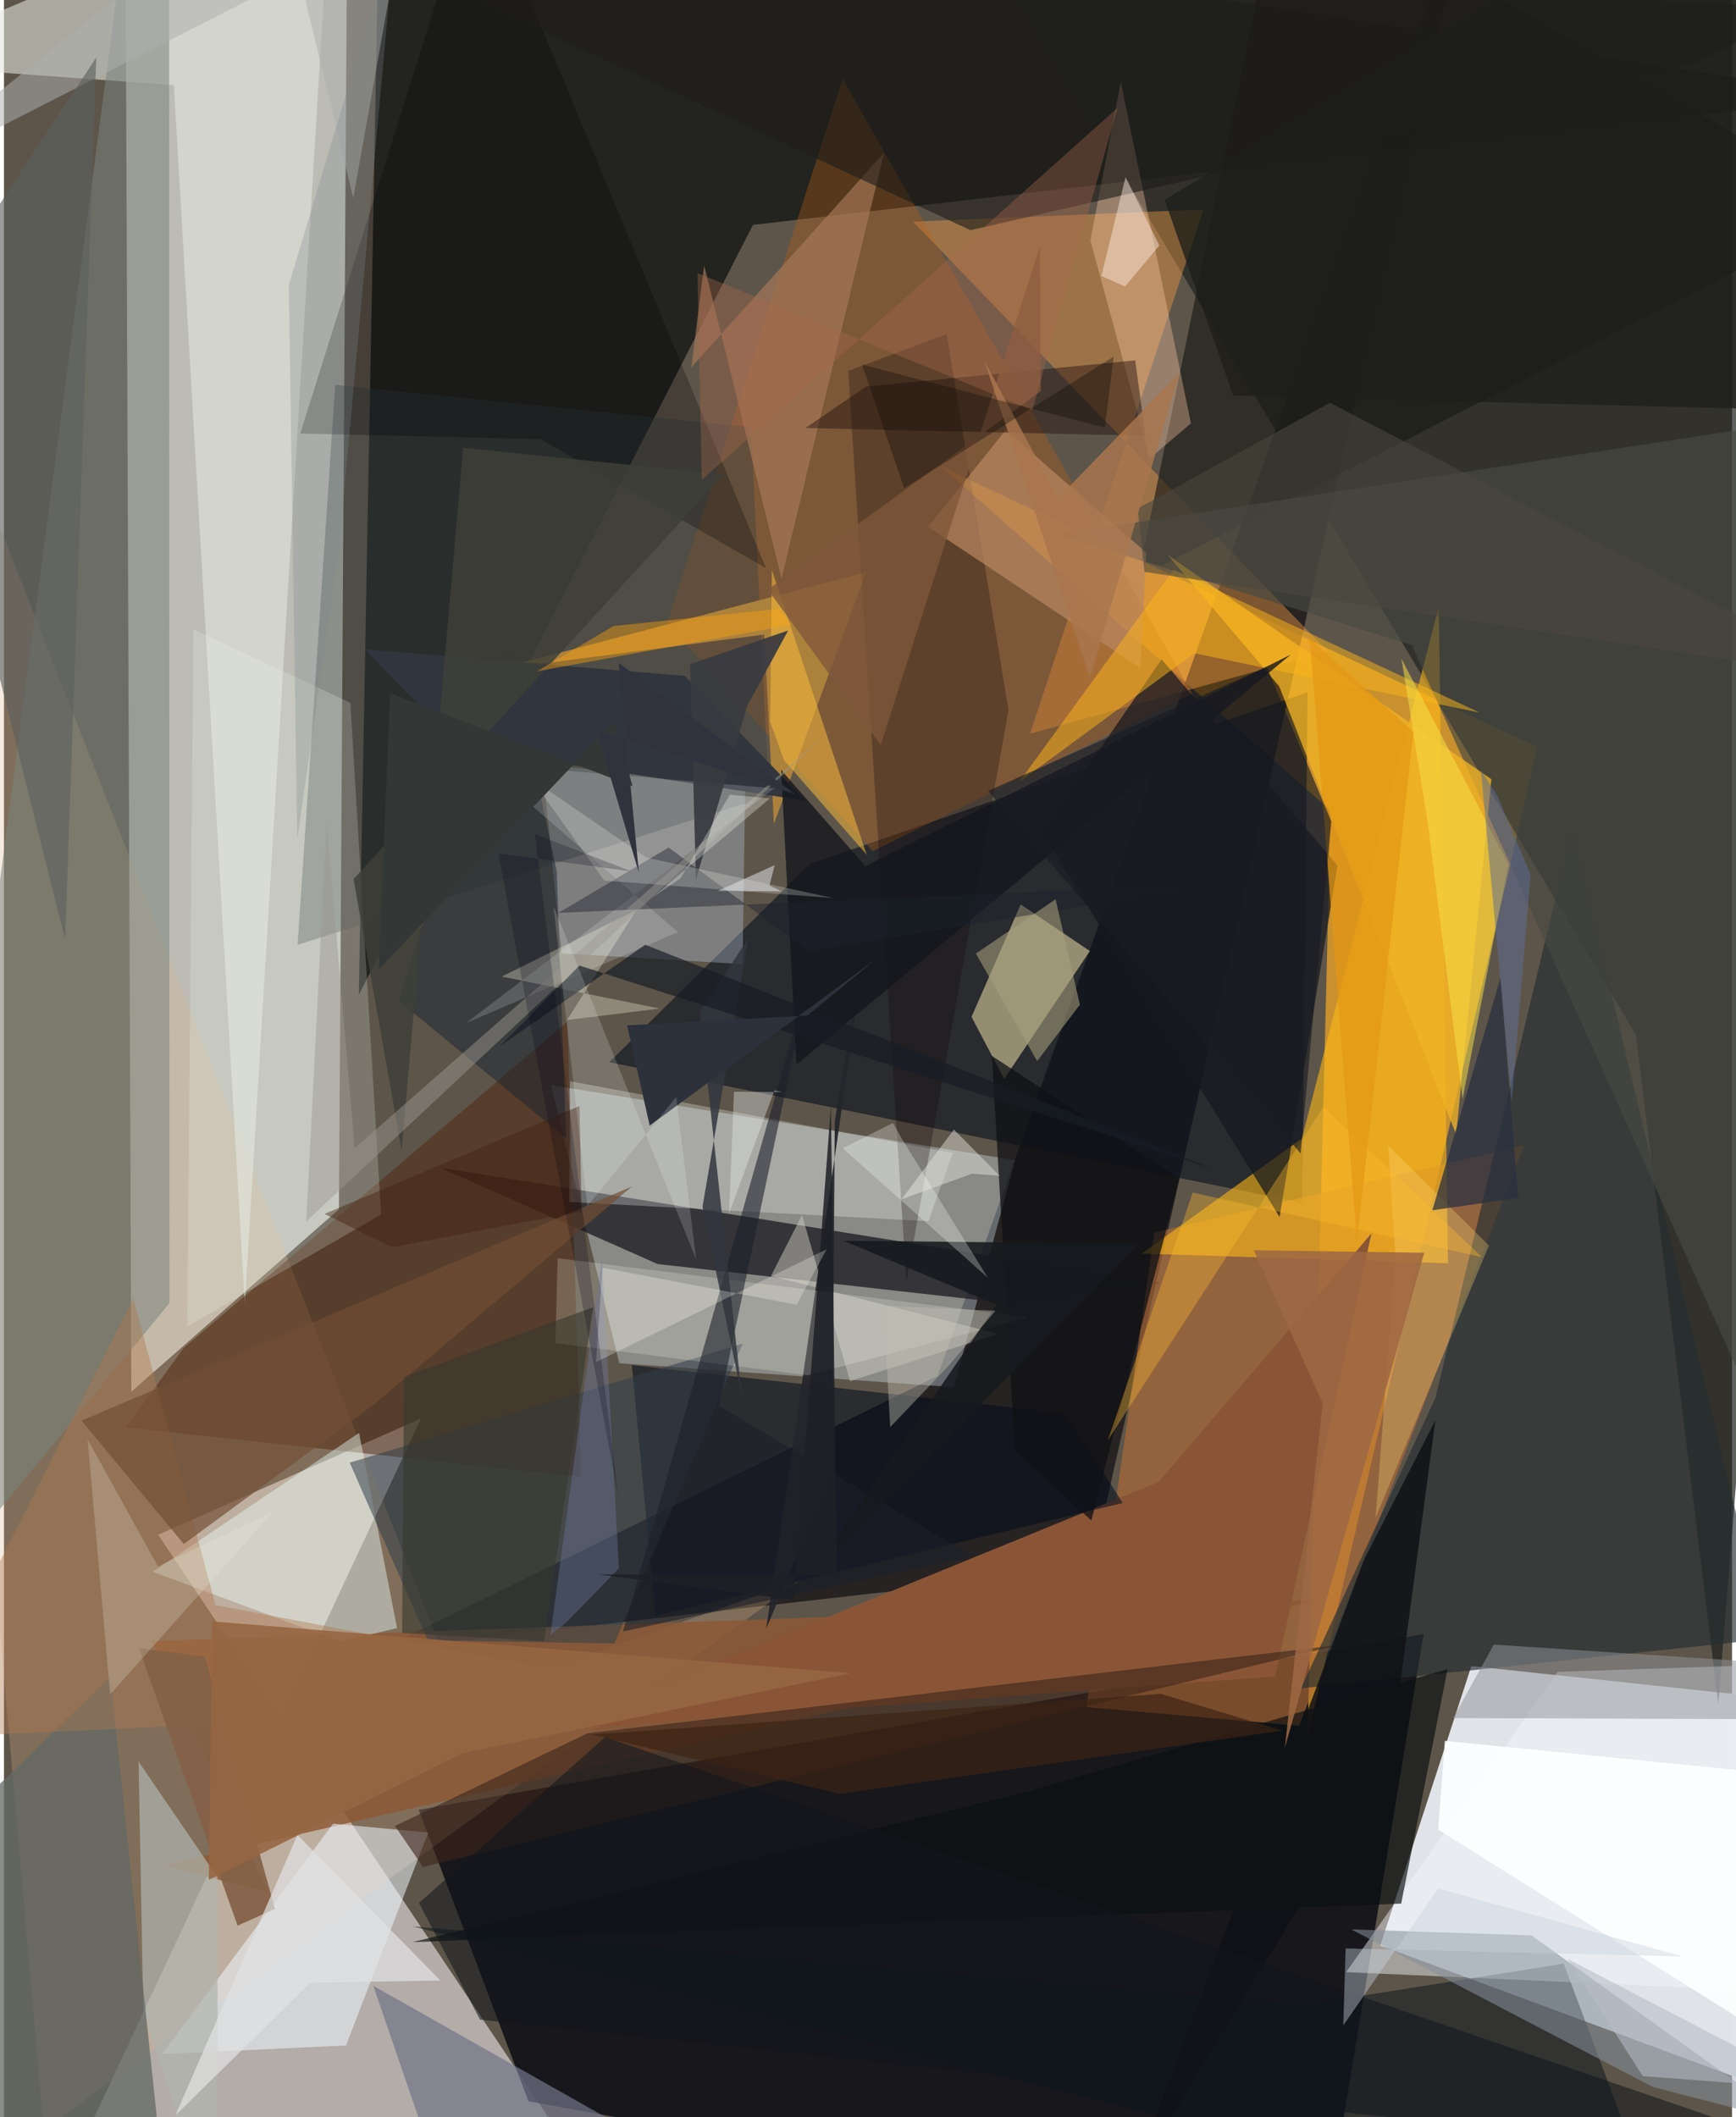 <svg xmlns="http://www.w3.org/2000/svg" width="228" height="278" viewBox="0 0 836 1024"><path fill="#5e554a" d="M0 0h836v1024H0z"/><path fill="#d1d4cc" fill-opacity=".812" d="M162.054 584.865l-100.453 88.26L58.687-62 165.86-8.04z"/><path fill="#e1e4e8" fill-opacity=".988" d="M665.847 940.942l44.042-135.115 166.45 17.715L898 1026.957z"/><path fill="#c6c0bd" fill-opacity=".812" d="M74.592 742.305l127.194-56.264L14.715 1086l257.777-48.335z"/><path fill="#05060d" fill-opacity=".776" d="M200.64 875.345l486.17-85.048L637.968 1086l-384.217-69.68z"/><path fill="#0b0f0e" fill-opacity=".706" d="M898 46.589l-535.645 62.189-190.692 372.38L181.78-62z"/><path fill="#feaf22" fill-opacity=".659" d="M741.855 361.408L630.612 840.626l11.206-448.594-188.423-166.365z"/><path fill="#000109" fill-opacity=".588" d="M451.668 665.487L711.551-62 526.118 758.598 182.103 797.87z"/><path fill="#202320" fill-opacity=".718" d="M898-24.695l-68.656 848.621-39.821-323.395L454.073-62z"/><path fill="#080f1c" fill-opacity=".6" d="M628.08 581.813l2.57-246.977-240.72 82.984-97.102 95.937z"/><path fill="#dff0fe" fill-opacity=".337" d="M489.135 561.134l-29.587 109.812-161.864-11.615-33.048-134.491z"/><path fill="#ddb58c" fill-opacity=".267" d="M384.865 764.572l-365.62 265.607L-62 102.46l283.091 719.487z"/><path fill="#1f1e24" fill-opacity=".788" d="M559.579 620.63l-348.737-55.92 105.427 46.674 168.704 18.885z"/><path fill="#b26b37" fill-opacity=".627" d="M735.451 553.924l-108.87 280.77-102.921-9.037 32.839-229.513z"/><path fill="#252e32" fill-opacity=".655" d="M852.459 792.752l-224.99 23.835 65.057-140.634 66.053-274.956z"/><path fill="#f39e47" fill-opacity=".416" d="M439.767 107.196l200.675 207.91-144.067 39.767 83.93-253.555z"/><path fill="#8d5935" fill-opacity=".816" d="M127.94 915.29l-50.784-13.032L637.2 773.601 71.735 793.766z"/><path fill="#e3e6de" fill-opacity=".576" d="M82.193 41.18l34.322 589.581L158.367-62-62 30.725z"/><path fill="#f9ecb1" fill-opacity=".51" d="M468.087 491.836l15.796 30.013 41.444-61.859-33.464-22.552z"/><path fill="#ffba16" fill-opacity=".58" d="M550.407 606.341l148.168 4.668-4.446-317.793-66.196 257.417z"/><path fill="#bfd1e6" fill-opacity=".337" d="M357.354 466.295l1.22-87.406-98.185-8.975 9.362 91.187z"/><path fill="#b45f1b" fill-opacity=".349" d="M420.283 411.676l-99.416-110.282 84.876-263.19 169.08 297.252z"/><path fill="#50260f" fill-opacity=".506" d="M279.123 714.364L59.046 690.355l27.88-38.366 185.655-157.83z"/><path fill="#79827e" fill-opacity=".537" d="M79.891-62l.212 692.249-129.8 157.692L62.422-62z"/><path fill="#0d151d" fill-opacity=".522" d="M629.204 969.692l125.377-19.954L805.572 1086l-607.81-154.28z"/><path fill="#eef5fe" fill-opacity=".537" d="M76.445 993.478l82.782-111.444 46.02 4.308-39.778 102.983z"/><path fill="#1a1a16" fill-opacity=".659" d="M898 100.082l-338.187 173.56-9.53-2.512L618.572-62z"/><path fill="#364040" fill-opacity=".361" d="M160.258 186.126l201.144 20.51 8.687 178.235-228.04 72.077z"/><path fill="#ecfffd" fill-opacity=".427" d="M171.815 693.026l18.336 94.432-27.378 6.512-90.737-33.774z"/><path fill="#484942" fill-opacity=".671" d="M898 198.933l-37.198 512.962-179.718-399.871-171.616-53.518z"/><path fill="#8a5536" d="M264.75 836.785l350.266-25.948 46.547-214.29-103.035 120.256z"/><path fill="#fdfff9" fill-opacity=".275" d="M273.846 522.93l-.34 58.431 173.722 9.28 11.755-33.013z"/><path fill="#f1b425" fill-opacity=".761" d="M616.895 331.9l-53.801-63.396 156.498 108.394-17.046 171.766z"/><path fill="#050d1d" fill-opacity=".565" d="M303.735 660.246l209.653 23.315 27.85 43.368-226.082 54.58z"/><path fill="#ac813c" d="M372.48 398.49l44.612-121.777-179.622 47.249 130.358-17.07z"/><path fill="#0e0006" fill-opacity=".267" d="M485.963 343.443L436.57 619.98l-28.132-440.56 47.593-17.835z"/><path fill="#ffcaaa" fill-opacity=".357" d="M525.573 116.303l14.717-76.784 33.932 165.254-19.92 16.906z"/><path fill="#f4f6fa" fill-opacity=".459" d="M886.077 964.433l-236.765-10.576L751.63 808.634l138.687-4.658z"/><path fill="#85909a" fill-opacity=".557" d="M797.55 1009.36l-145.784-76.197 87.179 2.911 127.097 91.02z"/><path fill="#3c251b" fill-opacity=".604" d="M282.214 838.341l-93.033 44.812 13.534 19.85 443.146-107.405z"/><path fill="#f3fdf4" fill-opacity=".204" d="M91.66 304.379L88.67 641.61l93.784-54.187-14.876-247.489z"/><path fill="#18242f" fill-opacity=".49" d="M190.832 483.939l81.138 66.657-4.523-128.992-23.093-108.563z"/><path fill="#a87a5a" fill-opacity=".647" d="M338.725 128.335l-6.183 49.354L425.75 73.92l-49.571 205.793z"/><path fill="#ba8761" fill-opacity=".702" d="M549.812 323.187l2.802-55.9-67.955-59.316-37.563 46.82z"/><path fill="#181920" fill-opacity=".733" d="M645.145 418.578l-85.12-99.696-57.764 83.89 114.855 185.806z"/><path fill="#313e4a" fill-opacity=".537" d="M295.326 794.859l62.058-144.987-190.115 57.564 37.769 85.991z"/><path fill="#b0b4ad" fill-opacity=".718" d="M67.421 972.62l-2.286-120.58 38.156 55.886.069 176.338z"/><path fill="#909399" fill-opacity=".514" d="M898 807.142l-177.219-11.7-19.746 35.534L898 831.64z"/><path fill="#cac9bc" fill-opacity=".51" d="M480.97 645.165l-71.642 22.846-23.241-80.33-15.012 29.454z"/><path fill="#fabb3b" fill-opacity=".529" d="M370.671 349.057l6.63 18.508 40.066 45.84-45.888-137.78z"/><path fill="#26150f" fill-opacity=".478" d="M416.997 186.978l-29.266 20.045 164.577 3.755-5.077-36.472z"/><path fill="#0b0f13" fill-opacity=".671" d="M197.692 939.346l298.572-73.127 202.117-58.93-22.435 113.418z"/><path fill="#646965" fill-opacity=".757" d="M-62 921.132l113.486-110.22 23.478 222.906-86.336 48.748z"/><path fill="#000005" fill-opacity=".263" d="M228.87-62l-85.53 271.648 116.258 2.783 109.075 62.39z"/><path fill="#717489" fill-opacity=".706" d="M308.47 1063.181l14.244-21.285-144.04-81.434L221.734 1086z"/><path fill="#0f1014" fill-opacity=".749" d="M477.915 510.683l90.703 59.446-42.563 165.27-37.007-33.87z"/><path fill="#fab41b" fill-opacity=".51" d="M575.836 315.949l138.14 28.745-148.156-69.162-74.75 102.763z"/><path fill="#ffdc7b" fill-opacity=".294" d="M669.655 554.094l3.528 53.553-9.605 126.364 54.8-131.56z"/><path fill="#25262b" fill-opacity=".941" d="M400.718 711.303l1.205-169.005 23.283-142.871-56.456 388.332z"/><path fill="#31353d" fill-opacity=".984" d="M174.373 313.99l46.67 47.845 166.77 25.454-58.384-60.374z"/><path fill="#fffff1" fill-opacity=".2" d="M388.947 665.15l-122.185-15.512 1.124-41.083 228.133 28.591z"/><path fill="#b0784f" fill-opacity=".412" d="M346.19 822.762l-243.834-46.464-39.79-148.37-107.859 212.836z"/><path fill="#1c2029" fill-opacity=".584" d="M468.827 752.815l-122.906-72.851 44.772-211.726L299.5 789.06z"/><path fill="#14161c" fill-opacity=".788" d="M622.465 316.647L383.378 514.905l-7.408-142.497 40.73 46.458z"/><path fill="#f9fafe" fill-opacity=".169" d="M223.52 494.83l102.55-43.978-94.053-81.465 140.608 11.91z"/><path fill="#adb0ad" fill-opacity=".514" d="M168.986 95.829L130.83-62-62 92.117 192.824-38.05z"/><path fill="#846047" fill-opacity=".925" d="M131.124 923.265l-18.104 8.108-47.806-134.267 32.01 4.132z"/><path fill="#fdfeff" fill-opacity=".91" d="M693.837 884.899L898 1012.894l-43.212-155.146-157.726-15.753z"/><path fill="#293040" fill-opacity=".737" d="M691.022 585.352l154.49-22.023-112.949 16.033-8.515-106.615z"/><path fill="#3a3b40" fill-opacity=".937" d="M331.965 321.205l47.416-16.256-19.903 36.647-24.738 83.887z"/><path fill="#724e34" fill-opacity=".682" d="M179.096 679.19l124.716-105.33L37.543 687.114l49.45 59.691z"/><path fill="#101115" fill-opacity=".855" d="M545.563 1055.057l112.34-300.475 34.582-67.681-21.845 163.497z"/><path fill="#1e1d19" fill-opacity=".608" d="M871.427 3.729l-53.943 27.116-349.903 80.502L163.325-30.238z"/><path fill="#1d212c" fill-opacity=".435" d="M321.543 409.916l-53.336 31.629 320.838-14.285-199.525 32.811z"/><path fill="#a69e7d" fill-opacity=".569" d="M520.518 485.879l-11.785-50.932-38.562 26.26 29.675 51.996z"/><path fill="#f8e048" fill-opacity=".525" d="M676.067 318.544l51.72 99.267L705.65 531.49l-16.765-133.174z"/><path fill="#80573a" fill-opacity=".761" d="M501.604 189.165l-.44-69.923-77.008 241.089-54.587-75.152z"/><path fill="#3e3f38" fill-opacity=".839" d="M348.232 229.533L222.149 216.59l-29.752 339.869-23.259-131.286z"/><path fill="#eaeedd" fill-opacity=".227" d="M51.37 819.522L40.45 696.118l34.047 61.494 55.673-26.394z"/><path fill="#ffbc2e" fill-opacity=".353" d="M575.132 576.803l139.956 31.24-76.818-72.59-104.272 161.233z"/><path fill="#9e6744" fill-opacity=".863" d="M687.072 605.904l-82.426-1.194 33.32 74.037-18.289 166.582z"/><path fill="#ffecde" fill-opacity=".463" d="M542.6 85.613l16.347 33.112-16.64 19.855-11.402-5.14z"/><path fill="#feffe5" fill-opacity=".298" d="M305.95 440.167l-65.158 32.165 76.458 15.467-44.826 5.552z"/><path fill="#442010" fill-opacity=".439" d="M279.447 585.777l-91.652 17.481-32.692-16.14 123.329-52.207z"/><path fill="#6d79a1" fill-opacity=".376" d="M264.344 790.83l24.9-182.223 8.248 149.943-25.208 25.935z"/><path fill="#4a463e" fill-opacity=".584" d="M898 328.608l-346.212-51.984-3.332-30.683 93.01-51.159z"/><path fill="#5c6c94" fill-opacity=".522" d="M714.5 372.515l14.898 160.571 9.16-109.984-15.922-37.812z"/><path fill="#e2e3da" fill-opacity=".471" d="M434.194 580.07l34.138-12.393 13.374 1.007-22.141-22.352z"/><path fill="#f0efe9" fill-opacity=".243" d="M290.408 425.91l110.788 8.461-90.363-19.561-55.729-38.141z"/><path fill="#e2e1e3" fill-opacity=".714" d="M148.239 958.942l-65.304 64.214 59.046-135.689 69.2 70.467z"/><path fill="#32353e" fill-opacity=".847" d="M357.036 675.605l-20.418-186.137 23.484-35.646-22.15 129.81z"/><path fill="#a8684b" fill-opacity=".373" d="M538.743 52.146l-41.247 146.212-162.016-66.25 2.114 100z"/><path fill="#35372e" fill-opacity=".584" d="M261.268 793.803l-68.66-4.004.934-123.82 91.49-33.746z"/><path fill="#1d1e1a" fill-opacity=".761" d="M561.494 96.7l33.23 94.663L898 199.07 823.686-61.1z"/><path fill="#333836" d="M181.26 468.898l5.573-133.634 117.31 45.001-9.03-31.055z"/><path fill="#181c25" fill-opacity=".686" d="M310.198 456.94l-70.361 49.137L278.412 467l306.952 98.47z"/><path fill="#12161c" fill-opacity=".549" d="M230.327 976.864L898 1048.405 290.867 840.173l-90.107 80.216z"/><path fill="#16191e" fill-opacity=".878" d="M406.024 600.073l74.227 31.015-91.28 133.077L548.95 601.606z"/><path fill="#9c9790" fill-opacity=".471" d="M400.22 352.813L169.667 555.345 156.15 397.777l-9.9 192.98z"/><path fill="#7f878a" fill-opacity=".29" d="M189.402-34.114l-51.591 171.99 4.07 267.923 20.116-139.708z"/><path fill="#1d2026" fill-opacity=".859" d="M287.784 761.493l115.16.343-2.88-226.768-17.98 238.765z"/><path fill="#aa764e" fill-opacity=".831" d="M568.563 180.402l-58.662 60.6-35.705-66.685 51.16 153.478z"/><path fill="#edf0f1" fill-opacity=".369" d="M353.17 528.03l-2.38 58.813 21.963-59.467 3.713.82z"/><path fill="#e3e6eb" fill-opacity=".522" d="M370.338 428.266l2.503-9.808-27.451 12.405 30.691.203z"/><path fill="#c8d2dd" fill-opacity=".412" d="M812.02 946.264l-162.943-3.884-1.15 37.23 45.977-66.26z"/><path fill="#2c313c" d="M388.69 491.193l33.65-27.67-109.951 80.869-10.924-48.454z"/><path fill="#30333e" d="M286.555 352.82l20.583 69.177-9.729-101.3 85.241 63.333z"/><path fill="#3d2314" fill-opacity=".667" d="M404.308 867.631l-119.797-28.669 275.116-19.714 58.91 17.815z"/><path fill="#966642" fill-opacity=".894" d="M99.087 909.21l1.672-124.987 308.928 25.041-188.056 38.713z"/><path fill="#5b615e" fill-opacity=".624" d="M29.572 454.209L44.57 30.46l.131-2.733-88.35 134.27z"/><path fill="#c0bdb0" fill-opacity=".42" d="M456.55 661.07l23.153-27.114-54.126-2.423 3.15 58.722z"/><path fill="#e49815" fill-opacity=".733" d="M681.866 354.043l-27.342 246.705-18.992-244.202-3.88-47.804z"/><path fill="#fbfff8" fill-opacity=".275" d="M434.467 550.95l-4.406-7.815-24.309 12.227 70.217 62.64z"/><path fill="#fffdf5" fill-opacity=".263" d="M383.47 631.067l14.54-26.857-111.586 54.566 3.15-45.646z"/><path fill="#0d0a0b" fill-opacity=".337" d="M415.097 176.333l20.398 59.81 101.374-63.698-4.27 34.416z"/><path fill="#b5bcc7" fill-opacity=".569" d="M898 1021.144v-8.998l-105.18-7.992-36.495-56.785z"/><path fill="#fafff5" fill-opacity=".302" d="M313.347 434.347l57.186-48.171-19.365-1.817-23.931 40.474z"/><path fill="#f9ffff" fill-opacity=".169" d="M282.24 583.389l42.965-52.785 9.66 78.498L265.8 438.063z"/><path fill="#fda311" fill-opacity=".427" d="M375.051 294.45l-80.181 8.342-37.036 21.913 123.075-22.572z"/><path fill="#000116" fill-opacity=".22" d="M303.674 421.49l-64.474-8.692 58.173 311.877-40.56-321.26z"/><path fill="#1a1b23" fill-opacity=".635" d="M642.117 397.314l-14.84 160.532-151.184-175.328 134.817-60.024z"/></svg>